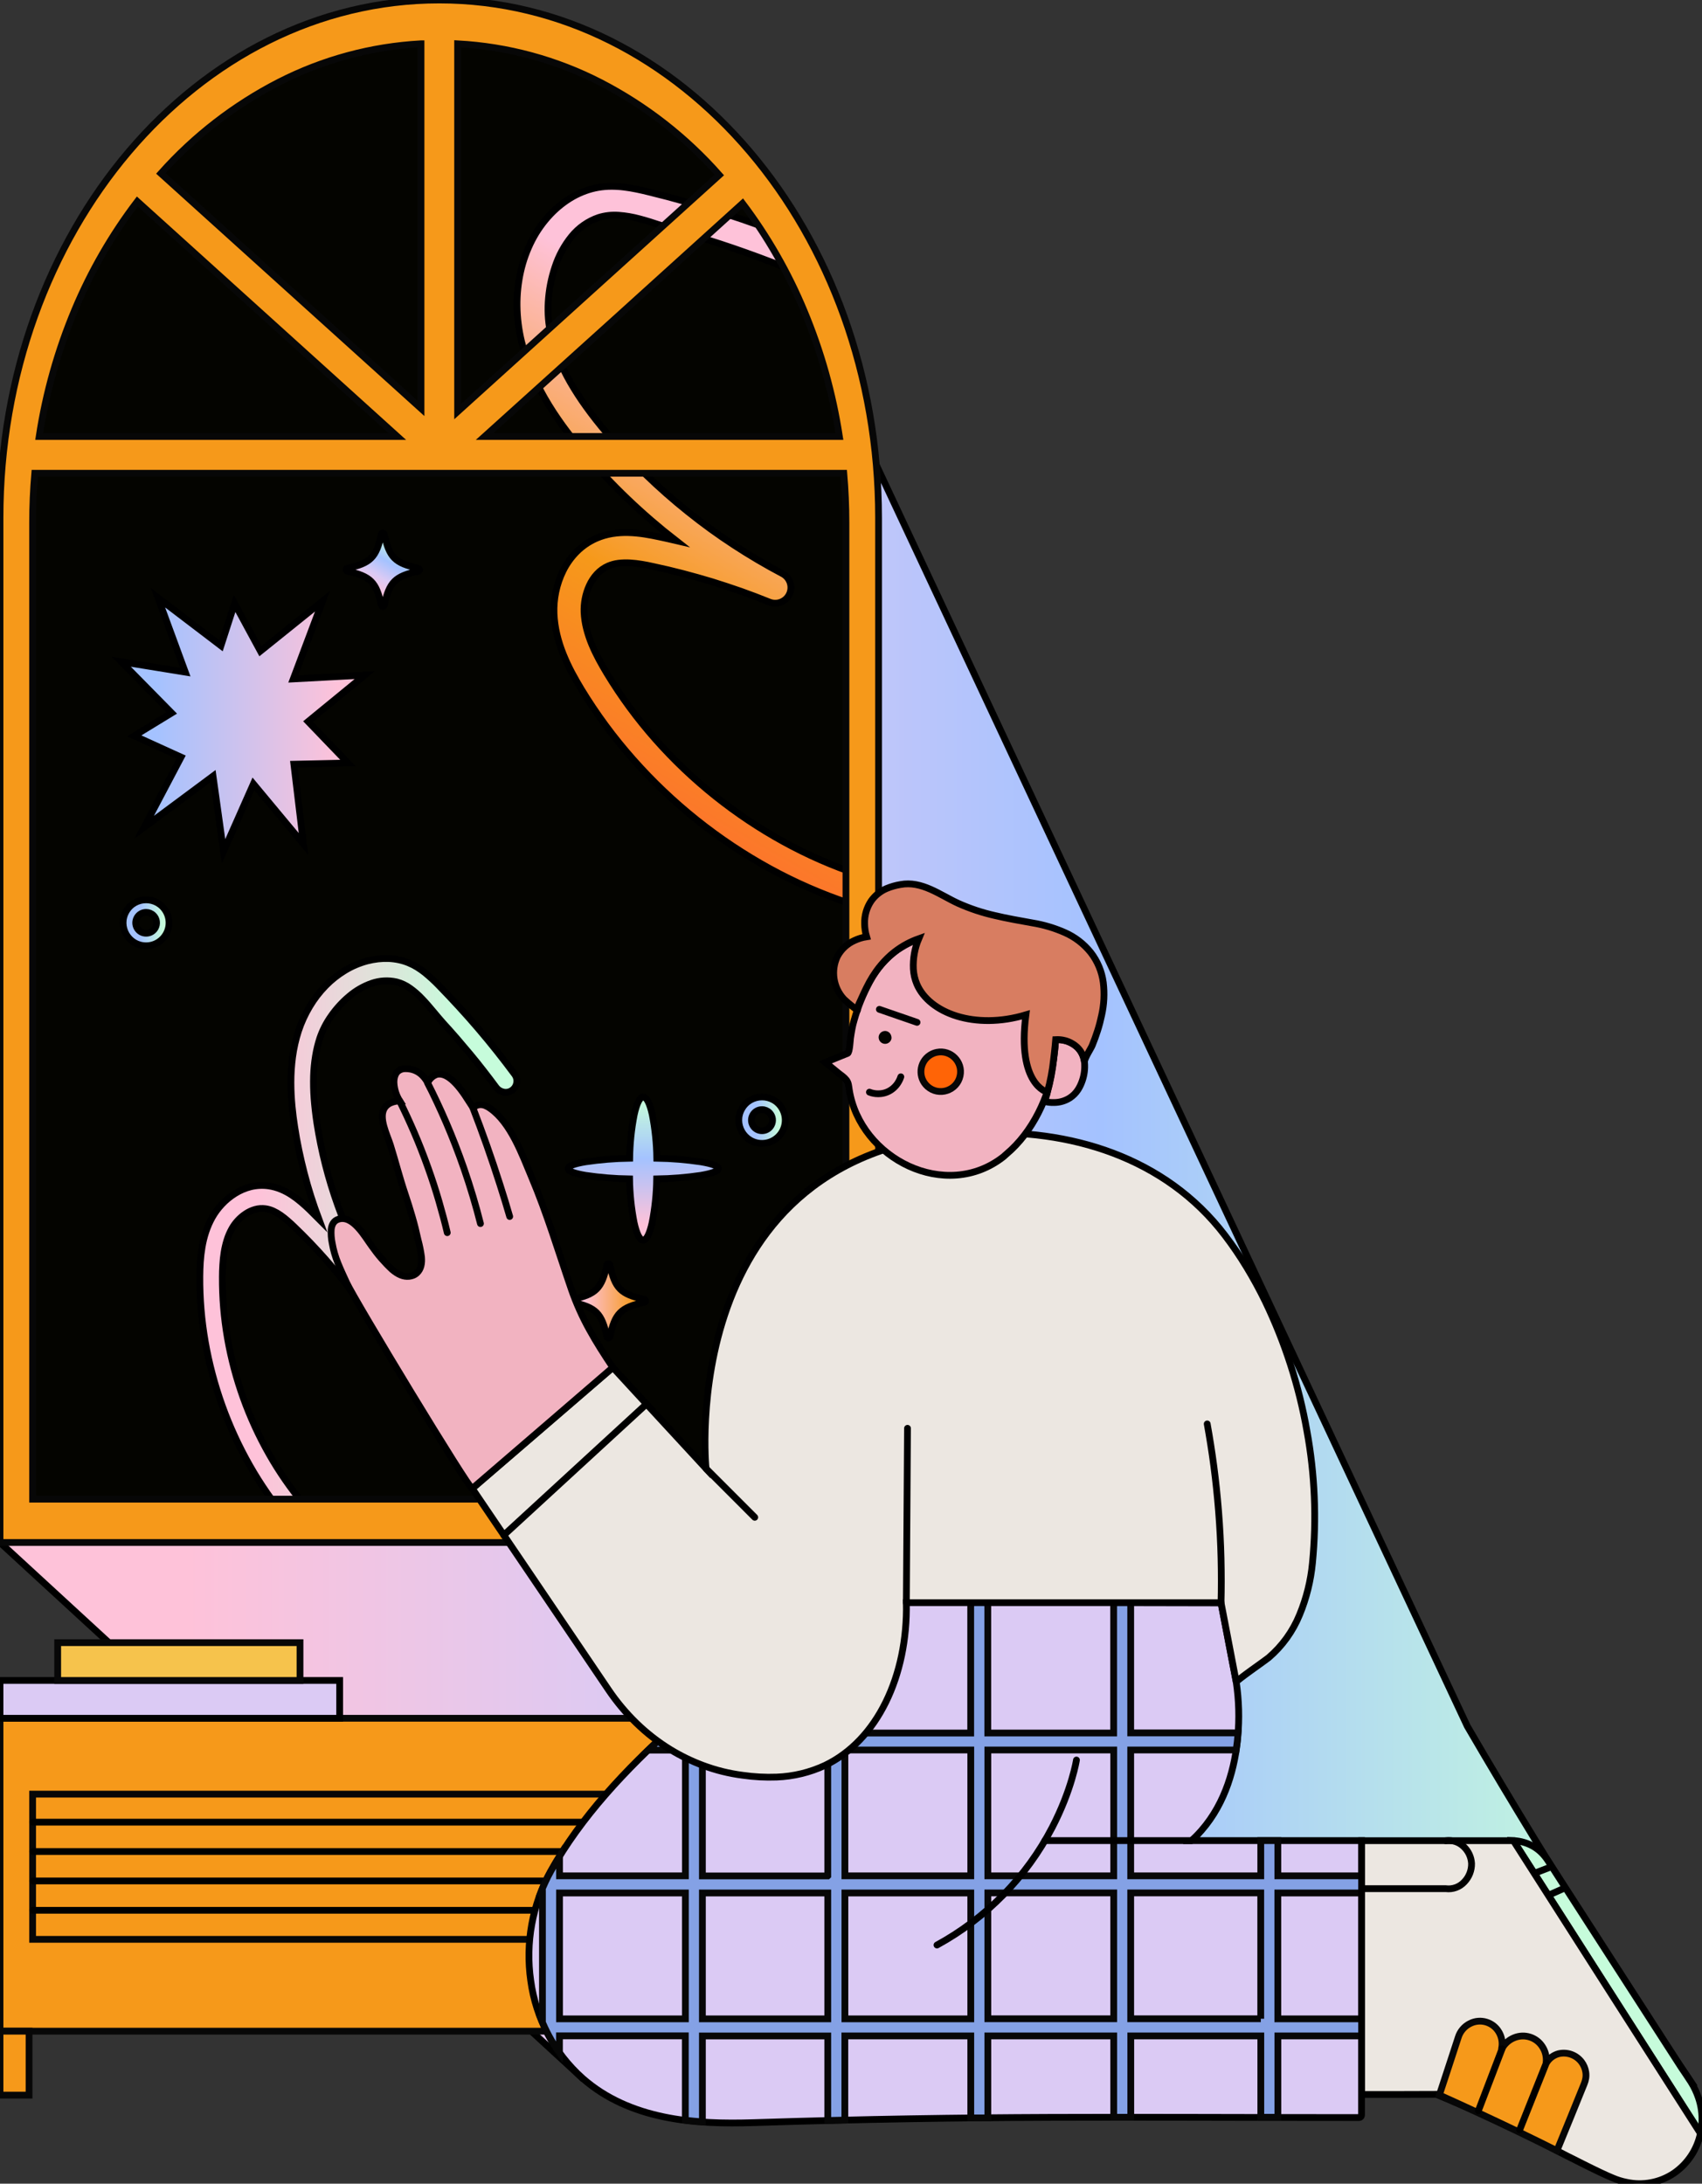 <?xml version="1.0" encoding="utf-8"?>
<svg viewBox="32.071 67.241 753.233 966.41" xmlns="http://www.w3.org/2000/svg" xmlns:xlink="http://www.w3.org/1999/xlink">
  <rect x="32.071" y="67.241" width="753.233" height="966.41" fill="#333333" stroke="none"/>
  <defs>
    <linearGradient id="linear-gradient" x1="123.38" y1="579.37" x2="871.82" y2="579.37" gradientUnits="userSpaceOnUse" gradientTransform="matrix(1, 0, 0, 1, -91.309, 50.411)">
      <stop offset="0.11" stop-color="#fec2d9"/>
      <stop offset="0.38" stop-color="#dbcaf4"/>
      <stop offset="0.65" stop-color="#a4c2ff"/>
      <stop offset="0.97" stop-color="#c6fcdb"/>
    </linearGradient>
    <linearGradient id="linear-gradient-2" x1="211.79" y1="566.1" x2="352.2" y2="566.1" gradientUnits="userSpaceOnUse" gradientTransform="matrix(1, 0, 0, 1, -91.309, 50.411)">
      <stop offset="0.18" stop-color="#fec2d9"/>
      <stop offset="0.51" stop-color="#e3deda"/>
      <stop offset="0.82" stop-color="#c6fcdb"/>
    </linearGradient>
    <linearGradient id="linear-gradient-3" x1="506.88" y1="140.59" x2="383.29" y2="354.65" gradientUnits="userSpaceOnUse" gradientTransform="matrix(1, 0, 0, 1, -91.309, 50.411)">
      <stop offset="0.22" stop-color="#fec2d9"/>
      <stop offset="0.68" stop-color="#f6991a"/>
      <stop offset="1" stop-color="#fc762b"/>
    </linearGradient>
    <linearGradient id="linear-gradient-4" x1="408.03" y1="565.68" x2="408.03" y2="502.29" gradientUnits="userSpaceOnUse" gradientTransform="matrix(1, 0, 0, 1, -91.309, 50.411)">
      <stop offset="0.11" stop-color="#fec2d9"/>
      <stop offset="0.57" stop-color="#a4c2ff"/>
      <stop offset="0.97" stop-color="#c6fcdb"/>
    </linearGradient>
    <linearGradient id="linear-gradient-5" x1="376.19" y1="592.53" x2="409.06" y2="592.53" gradientUnits="userSpaceOnUse" gradientTransform="matrix(1, 0, 0, 1, -91.309, 50.411)">
      <stop offset="0.18" stop-color="#fec2d9"/>
      <stop offset="0.86" stop-color="#f6991a"/>
    </linearGradient>
    <linearGradient id="linear-gradient-6" x1="285.7" y1="281.25" x2="299.88" y2="256.69" gradientTransform="matrix(1, 0, 0, 1, -91.309, 50.411)" xlink:href="#linear-gradient"/>
    <linearGradient id="linear-gradient-7" x1="450.33" y1="512.57" x2="470.89" y2="512.57" gradientUnits="userSpaceOnUse" gradientTransform="matrix(1, 0, 0, 1, -91.309, 50.411)">
      <stop offset="0.37" stop-color="#a4c2ff"/>
      <stop offset="0.62" stop-color="#b5deed"/>
      <stop offset="0.86" stop-color="#c6fcdb"/>
    </linearGradient>
    <linearGradient id="linear-gradient-8" x1="177.88" y1="425.23" x2="198.22" y2="425.23" gradientTransform="matrix(1, 0, 0, 1, -91.309, 50.411)" xlink:href="#linear-gradient-7"/>
    <linearGradient id="linear-gradient-9" x1="177" y1="337.48" x2="284.81" y2="337.48" gradientUnits="userSpaceOnUse" gradientTransform="matrix(1, 0, 0, 1, -91.309, 50.411)">
      <stop offset="0.14" stop-color="#a4c2ff"/>
      <stop offset="0.89" stop-color="#fec2d9"/>
    </linearGradient>
  </defs>
  <path class="cls-1" d="M 780.511 988.721 L 535.221 987.891 L 289.941 987.061 C 203.001 907.061 138.541 847.801 95.801 808.501 L 32.071 749.881 C 32.071 749.881 32.251 708.371 32.591 627.731 C 32.931 547.091 33.441 427.341 34.101 270.841 L 418.861 270.841 C 418.861 270.841 484.501 410.941 550.151 551.031 L 681.451 831.221 C 702.011 866.491 721.361 897.871 738.271 924.431 C 755.181 950.991 769.691 972.731 780.511 988.721 Z" style="fill: url('#linear-gradient'); stroke: rgb(0, 0, 0); stroke-linecap: round; stroke-miterlimit: 10; stroke-width: 3px;" transform="matrix(1, 0, 0, 1, -5.684341886080802e-14, 0)"/>
  <polygon class="cls-2" points="420.891 966.161 226.481 966.161 32.071 966.161 32.071 896.911 32.071 827.671 226.481 827.671 420.891 827.671 420.891 896.911 420.891 966.161" style="fill: rgb(246, 153, 26); stroke: rgb(7, 7, 7); stroke-linecap: round; stroke-miterlimit: 10; stroke-width: 3px;" transform="matrix(1, 0, 0, 1, -5.684341886080802e-14, 0)"/>
  <polygon class="cls-2" points="406.451 925.521 226.481 925.521 46.501 925.521 46.501 893.391 46.501 861.251 226.481 861.251 406.451 861.251 406.451 893.391 406.451 925.521" style="fill: rgb(246, 153, 26); stroke: rgb(7, 7, 7); stroke-linecap: round; stroke-miterlimit: 10; stroke-width: 3px;" transform="matrix(1, 0, 0, 1, -5.684341886080802e-14, 0)"/>
  <polyline class="cls-3" points="46.501 873.651 226.481 873.651 406.451 873.651" style="fill: rgb(216, 125, 97); stroke: rgb(0, 0, 0); stroke-linecap: round; stroke-miterlimit: 10; stroke-width: 3px;" transform="matrix(1, 0, 0, 1, -5.684341886080802e-14, 0)"/>
  <polyline class="cls-3" points="46.501 886.651 226.481 886.651 406.451 886.651" style="fill: rgb(216, 125, 97); stroke: rgb(0, 0, 0); stroke-linecap: round; stroke-miterlimit: 10; stroke-width: 3px;" transform="matrix(1, 0, 0, 1, -5.684341886080802e-14, 0)"/>
  <polyline class="cls-3" points="46.501 899.661 226.481 899.661 406.451 899.661" style="fill: rgb(216, 125, 97); stroke: rgb(0, 0, 0); stroke-linecap: round; stroke-miterlimit: 10; stroke-width: 3px;" transform="matrix(1, 0, 0, 1, -5.684341886080802e-14, 0)"/>
  <polyline class="cls-3" points="46.501 912.661 226.481 912.661 406.451 912.661" style="fill: rgb(216, 125, 97); stroke: rgb(0, 0, 0); stroke-linecap: round; stroke-miterlimit: 10; stroke-width: 3px;" transform="matrix(1, 0, 0, 1, -5.684341886080802e-14, 0)"/>
  <polygon class="cls-2" points="44.931 994.461 38.501 994.461 32.071 994.461 32.071 980.311 32.071 966.161 38.501 966.161 44.931 966.161 44.931 980.311 44.931 994.461" style="fill: rgb(246, 153, 26); stroke: rgb(7, 7, 7); stroke-linecap: round; stroke-miterlimit: 10; stroke-width: 3px;" transform="matrix(1, 0, 0, 1, -5.684341886080802e-14, 0)"/>
  <polygon class="cls-2" points="420.891 994.461 414.461 994.461 408.031 994.461 408.031 980.311 408.031 966.161 414.461 966.161 420.891 966.161 420.891 980.311 420.891 994.461" style="fill: rgb(246, 153, 26); stroke: rgb(7, 7, 7); stroke-linecap: round; stroke-miterlimit: 10; stroke-width: 3px;" transform="matrix(1, 0, 0, 1, -5.684341886080802e-14, 0)"/>
  <path class="cls-4" d="M 226.481 86.411 C 176.781 86.411 131.791 110.161 99.221 148.561 C 66.651 186.961 46.501 240.001 46.501 298.561 L 46.501 730.731 L 406.501 730.731 L 406.501 298.571 C 406.501 239.981 386.361 186.941 353.791 148.571 C 321.221 110.201 276.181 86.411 226.481 86.411 Z" style="fill: rgb(4, 4, 0);" transform="matrix(1, 0, 0, 1, -5.684341886080802e-14, 0)"/>
  <path class="cls-5" d="M 163.001 741.571 C 163.289 741.573 163.577 741.55 163.861 741.501 C 164.151 741.449 164.435 741.372 164.711 741.271 C 164.992 741.169 165.263 741.042 165.521 740.891 C 165.786 740.736 166.037 740.559 166.271 740.361 C 166.779 739.924 167.185 739.382 167.461 738.771 C 167.728 738.171 167.883 737.527 167.921 736.871 C 167.955 736.194 167.863 735.516 167.651 734.871 C 167.431 734.227 167.092 733.63 166.651 733.111 C 160.819 726.133 155.628 718.642 151.141 710.731 C 142.108 694.822 135.884 677.475 132.741 659.451 C 131.176 650.491 130.42 641.407 130.481 632.311 C 130.481 630.581 130.541 628.781 130.661 626.961 C 130.764 625.122 130.961 623.29 131.251 621.471 C 131.54 619.643 131.961 617.838 132.511 616.071 C 133.054 614.318 133.778 612.625 134.671 611.021 C 135.396 609.728 136.269 608.524 137.271 607.431 C 138.314 606.292 139.493 605.284 140.781 604.431 C 142.063 603.567 143.474 602.912 144.961 602.491 C 146.453 602.069 148.016 601.96 149.551 602.171 C 150.739 602.341 151.897 602.677 152.991 603.171 C 154.136 603.697 155.231 604.326 156.261 605.051 C 157.33 605.803 158.358 606.611 159.341 607.471 C 160.341 608.331 161.291 609.221 162.211 610.101 C 164.638 612.421 167.018 614.795 169.351 617.221 C 171.691 619.651 173.961 622.131 176.191 624.661 C 178.421 627.191 180.581 629.771 182.701 632.401 C 184.821 635.031 186.861 637.691 188.861 640.401 C 189.661 641.461 190.833 642.176 192.141 642.401 C 192.782 642.521 193.44 642.521 194.081 642.401 C 196.071 641.985 197.635 640.445 198.081 638.461 C 198.387 637.16 198.175 635.79 197.491 634.641 C 194.311 629.268 191.388 623.738 188.721 618.051 C 186.055 612.365 183.665 606.568 181.551 600.661 C 179.441 594.761 177.601 588.751 176.061 582.661 C 174.521 576.571 173.271 570.461 172.321 564.301 C 171.721 560.391 171.321 556.711 171.051 553.231 C 170.815 549.954 170.745 546.666 170.841 543.381 C 170.933 540.432 171.22 537.492 171.701 534.581 C 172.139 531.896 172.781 529.249 173.621 526.661 C 174.798 523.211 176.465 519.947 178.571 516.971 C 180.838 513.704 183.528 510.752 186.571 508.191 C 189.52 505.667 192.91 503.711 196.571 502.421 C 200.107 501.186 203.919 500.971 207.571 501.801 C 209.732 502.358 211.768 503.318 213.571 504.631 C 215.496 506.014 217.281 507.581 218.901 509.311 C 220.581 511.061 222.171 512.931 223.691 514.751 C 225.211 516.571 226.691 518.341 228.051 519.871 C 230.145 522.151 232.201 524.455 234.221 526.781 C 236.221 529.121 238.221 531.471 240.221 533.861 C 242.221 536.251 244.121 538.651 246.021 541.081 C 247.921 543.511 249.791 545.981 251.621 548.461 C 252.381 549.492 253.484 550.219 254.731 550.511 C 255.336 550.661 255.965 550.691 256.581 550.601 C 257.212 550.517 257.818 550.302 258.361 549.971 C 258.98 549.603 259.512 549.105 259.921 548.511 C 260.314 547.947 260.583 547.307 260.711 546.631 C 260.846 545.971 260.846 545.291 260.711 544.631 C 260.556 543.938 260.259 543.285 259.841 542.711 C 257.281 539.251 254.661 535.835 251.981 532.461 C 249.301 529.088 246.555 525.755 243.741 522.461 C 240.941 519.181 238.081 515.951 235.161 512.771 C 232.241 509.591 229.295 506.471 226.321 503.411 C 225.321 502.411 224.371 501.411 223.321 500.481 C 222.271 499.551 221.241 498.591 220.121 497.701 C 219.008 496.813 217.842 495.991 216.631 495.241 C 215.391 494.49 214.094 493.838 212.751 493.291 C 211.388 492.743 209.979 492.315 208.541 492.011 C 207.066 491.702 205.567 491.515 204.061 491.451 C 202.506 491.394 200.948 491.451 199.401 491.621 C 197.783 491.81 196.179 492.107 194.601 492.511 C 191.146 493.426 187.839 494.83 184.781 496.681 C 181.62 498.586 178.717 500.888 176.141 503.531 C 173.459 506.283 171.109 509.341 169.141 512.641 C 167.071 516.086 165.394 519.752 164.141 523.571 C 162.935 527.319 162.068 531.168 161.551 535.071 C 161.055 538.811 160.811 542.579 160.821 546.351 C 160.821 550.001 161.021 553.521 161.331 556.801 C 161.641 560.081 162.051 563.131 162.471 565.851 C 162.998 569.325 163.621 572.785 164.341 576.231 C 165.061 579.678 165.865 583.111 166.751 586.531 C 167.638 589.951 168.618 593.345 169.691 596.711 C 170.765 600.078 171.918 603.411 173.151 606.711 L 172.151 605.711 C 171.821 605.381 171.491 605.051 171.151 604.711 L 170.151 603.711 C 169.821 603.381 169.481 603.061 169.151 602.711 C 167.951 601.561 166.701 600.401 165.361 599.271 C 164.019 598.12 162.607 597.055 161.131 596.081 C 159.627 595.091 158.033 594.244 156.371 593.551 C 154.65 592.836 152.846 592.339 151.001 592.071 C 148.355 591.694 145.661 591.819 143.061 592.441 C 140.584 593.066 138.222 594.078 136.061 595.441 C 133.921 596.769 131.967 598.377 130.251 600.221 C 128.593 601.972 127.155 603.92 125.971 606.021 C 124.828 608.08 123.884 610.243 123.151 612.481 C 122.437 614.657 121.889 616.883 121.511 619.141 C 121.136 621.336 120.876 623.549 120.731 625.771 C 120.581 627.941 120.531 630.081 120.511 632.131 C 120.442 641.851 121.249 651.557 122.921 661.131 C 126.285 680.361 132.943 698.866 142.601 715.831 C 147.401 724.266 152.95 732.251 159.181 739.691 C 159.424 739.981 159.699 740.243 160.001 740.471 C 160.593 740.916 161.276 741.223 162.001 741.371 C 162.328 741.469 162.662 741.536 163.001 741.571 Z" style="fill: url('#linear-gradient-2'); stroke: rgb(0, 0, 0); stroke-linecap: round; stroke-miterlimit: 10; stroke-width: 3px;" transform="matrix(1, 0, 0, 1, -5.684341886080802e-14, 0)"/>
  <path class="cls-6" d="M 413.811 466.411 C 414.142 466.211 414.453 465.98 414.741 465.721 C 415.033 465.463 415.301 465.178 415.541 464.871 C 415.785 464.556 416.002 464.222 416.191 463.871 C 416.384 463.509 416.544 463.131 416.671 462.741 C 416.943 461.893 417.025 460.995 416.911 460.111 C 416.799 459.241 416.524 458.4 416.101 457.631 C 415.667 456.872 415.101 456.195 414.431 455.631 C 413.744 455.044 412.949 454.596 412.091 454.311 C 400.604 450.467 389.486 445.598 378.871 439.761 C 357.519 428.037 338.349 412.719 322.201 394.481 C 314.169 385.413 306.97 375.641 300.691 365.281 C 299.491 363.281 298.291 361.231 297.151 359.091 C 296.011 356.951 294.931 354.721 293.981 352.441 C 293.034 350.167 292.252 347.828 291.641 345.441 C 291.038 343.07 290.676 340.645 290.561 338.201 C 290.488 336.231 290.636 334.259 291.001 332.321 C 291.381 330.285 292.009 328.304 292.871 326.421 C 293.713 324.545 294.851 322.816 296.241 321.301 C 297.643 319.778 299.345 318.562 301.241 317.731 C 302.715 317.105 304.271 316.691 305.861 316.501 C 307.521 316.31 309.194 316.263 310.861 316.361 C 312.597 316.464 314.326 316.661 316.041 316.951 C 317.771 317.231 319.481 317.571 321.131 317.951 C 325.511 318.878 329.871 319.908 334.211 321.041 C 338.551 322.175 342.885 323.395 347.211 324.701 C 351.498 326.035 355.758 327.441 359.991 328.921 C 364.211 330.421 368.411 332.011 372.561 333.701 C 375.063 334.705 377.92 334.171 379.891 332.331 C 380.545 331.718 381.074 330.984 381.451 330.171 C 381.828 329.357 382.042 328.477 382.081 327.581 C 382.164 325.836 381.581 324.124 380.451 322.791 C 379.874 322.103 379.167 321.536 378.371 321.121 C 371.038 317.248 363.865 313.021 356.851 308.441 C 349.838 303.861 343.068 298.951 336.541 293.711 C 330.008 288.491 323.745 282.975 317.751 277.161 C 311.758 271.348 306.071 265.278 300.691 258.951 C 297.278 254.951 294.221 251.065 291.521 247.291 C 288.958 243.751 286.582 240.079 284.401 236.291 C 282.45 232.883 280.72 229.352 279.221 225.721 C 277.844 222.375 276.724 218.928 275.871 215.411 C 274.787 210.666 274.39 205.79 274.691 200.931 C 274.997 195.648 276.006 190.428 277.691 185.411 C 279.284 180.485 281.772 175.895 285.031 171.871 C 288.164 168.008 292.324 165.107 297.031 163.501 C 299.87 162.622 302.848 162.283 305.811 162.501 C 308.959 162.726 312.077 163.259 315.121 164.091 C 318.241 164.901 321.351 165.921 324.341 166.921 C 327.331 167.921 330.211 168.921 332.871 169.671 C 336.825 170.798 340.765 171.978 344.691 173.211 C 348.618 174.445 352.525 175.725 356.411 177.051 C 360.298 178.385 364.171 179.765 368.031 181.191 C 371.891 182.618 375.728 184.101 379.541 185.641 C 380.339 185.955 381.184 186.131 382.041 186.161 C 382.876 186.183 383.708 186.061 384.501 185.801 C 385.284 185.537 386.012 185.134 386.651 184.611 C 387.31 184.061 387.848 183.38 388.231 182.611 C 388.674 181.759 388.93 180.821 388.981 179.861 C 389.032 178.949 388.892 178.036 388.571 177.181 C 388.248 176.327 387.758 175.545 387.131 174.881 C 386.477 174.203 385.686 173.672 384.811 173.321 C 379.478 171.181 374.118 169.135 368.731 167.181 C 363.345 165.228 357.905 163.368 352.411 161.601 C 346.938 159.841 341.438 158.175 335.911 156.601 C 330.385 155.028 324.838 153.565 319.271 152.211 C 317.501 151.771 315.691 151.341 313.851 150.971 C 312.011 150.601 310.161 150.271 308.291 150.051 C 306.404 149.814 304.503 149.697 302.601 149.701 C 300.671 149.706 298.745 149.87 296.841 150.191 C 294.911 150.524 293.014 151.026 291.171 151.691 C 289.287 152.372 287.461 153.205 285.711 154.181 C 283.903 155.199 282.175 156.353 280.541 157.631 C 278.834 158.965 277.226 160.423 275.731 161.991 C 272.445 165.437 269.67 169.337 267.491 173.571 C 265.249 177.942 263.569 182.579 262.491 187.371 C 261.368 192.372 260.831 197.486 260.891 202.611 C 260.96 207.96 261.631 213.283 262.891 218.481 C 264.139 223.577 265.843 228.55 267.981 233.341 C 270.033 237.923 272.388 242.363 275.031 246.631 C 277.581 250.781 280.271 254.631 282.911 258.131 C 285.551 261.631 288.151 264.801 290.521 267.591 C 293.555 271.151 296.678 274.638 299.891 278.051 C 303.105 281.465 306.415 284.798 309.821 288.051 C 313.221 291.305 316.705 294.468 320.271 297.541 C 323.838 300.615 327.478 303.598 331.191 306.491 L 329.381 306.071 L 327.571 305.651 L 325.751 305.251 C 325.151 305.121 324.541 304.981 323.931 304.861 C 321.781 304.401 319.531 303.951 317.241 303.601 C 314.923 303.244 312.586 303.026 310.241 302.951 C 307.846 302.877 305.449 303.028 303.081 303.401 C 300.627 303.795 298.232 304.494 295.951 305.481 C 292.685 306.912 289.72 308.948 287.211 311.481 C 284.815 313.911 282.82 316.706 281.301 319.761 C 279.81 322.767 278.714 325.954 278.041 329.241 C 277.398 332.385 277.132 335.594 277.251 338.801 C 277.389 341.936 277.828 345.05 278.561 348.101 C 279.275 351.066 280.207 353.974 281.351 356.801 C 282.464 359.546 283.715 362.233 285.101 364.851 C 286.461 367.421 287.881 369.851 289.301 372.221 C 296.018 383.274 303.715 393.699 312.301 403.371 C 329.51 422.805 349.939 439.127 372.691 451.621 C 384.025 457.831 395.897 463.005 408.161 467.081 C 408.654 467.258 409.169 467.369 409.691 467.411 C 410.176 467.466 410.666 467.466 411.151 467.411 C 411.625 467.352 412.091 467.242 412.541 467.081 C 412.987 466.903 413.412 466.678 413.811 466.411 Z" style="fill: url('#linear-gradient-3'); stroke: rgb(0, 0, 0); stroke-linecap: round; stroke-miterlimit: 10; stroke-width: 3px;" transform="matrix(1, 0, 0, 1, -5.684341886080802e-14, 0)"/>
  <path class="cls-2" d="M 226.481 67.241 C 172.791 67.241 124.191 92.901 89.011 134.411 C 53.831 175.921 32.071 233.151 32.071 296.411 L 32.071 749.881 L 420.891 749.881 L 420.891 296.411 C 420.891 233.121 399.131 175.821 363.891 134.341 C 328.651 92.861 280.161 67.241 226.481 67.241 Z M 403.551 260.411 L 246.551 260.411 L 303.691 208.851 L 360.691 157.261 C 371.741 171.911 380.897 187.898 387.941 204.841 C 395.385 222.661 400.627 241.322 403.551 260.411 Z M 350.391 144.701 L 292.501 197.031 L 234.601 249.411 L 234.601 86.621 C 256.667 87.811 278.232 93.652 297.881 103.761 C 317.769 114.038 335.574 127.92 350.391 144.701 Z M 218.391 86.621 L 218.391 247.991 L 160.831 195.991 L 103.281 143.991 C 118.066 127.42 135.782 113.72 155.541 103.581 C 175.064 93.594 196.465 87.816 218.361 86.621 L 218.391 86.621 Z M 207.901 260.411 L 49.411 260.411 C 52.352 241.138 57.651 222.3 65.191 204.321 C 72.335 187.24 81.63 171.139 92.851 156.411 L 150.381 208.411 L 207.901 260.411 Z M 406.451 730.711 L 46.501 730.711 L 46.501 298.571 C 46.501 294.871 46.581 291.205 46.741 287.571 C 46.901 283.938 47.138 280.311 47.451 276.691 L 405.501 276.691 C 405.821 280.291 406.051 283.921 406.211 287.571 C 406.371 291.221 406.451 294.891 406.451 298.571 L 406.451 730.731 L 406.451 730.711 Z" style="fill: rgb(246, 153, 26); stroke: rgb(7, 7, 7); stroke-linecap: round; stroke-miterlimit: 10; stroke-width: 3px;" transform="matrix(1, 0, 0, 1, -5.684341886080802e-14, 0)"/>
  <path class="cls-7" d="M 350.001 584.411 C 350.001 583.261 347.061 582.221 342.181 581.411 C 335.743 580.457 329.249 579.926 322.741 579.821 C 322.652 573.341 321.983 566.882 320.741 560.521 C 319.671 555.651 318.271 552.711 316.741 552.711 C 315.211 552.711 313.811 555.651 312.741 560.521 C 311.499 566.882 310.83 573.341 310.741 579.821 C 304.22 579.924 297.713 580.455 291.261 581.411 C 286.381 582.221 283.451 583.261 283.451 584.411 C 283.451 585.561 286.381 586.591 291.261 587.411 C 297.697 588.358 304.187 588.883 310.691 588.981 C 310.78 595.461 311.449 601.921 312.691 608.281 C 313.761 613.151 315.161 616.091 316.691 616.091 C 318.221 616.091 319.621 613.151 320.691 608.281 C 321.933 601.921 322.602 595.461 322.691 588.981 C 329.215 588.886 335.726 588.361 342.181 587.411 C 347.061 586.581 350.001 585.541 350.001 584.411 Z" style="fill: url('#linear-gradient-4'); stroke: rgb(0, 0, 0); stroke-linecap: round; stroke-miterlimit: 10; stroke-width: 3px;" transform="matrix(1, 0, 0, 1, -5.684341886080802e-14, 0)"/>
  <path class="cls-8" d="M 317.201 643.611 C 312.021 644.721 308.771 645.931 306.541 648.161 C 304.311 650.391 303.101 653.641 301.991 658.831 C 301.881 659.351 301.25 659.556 300.855 659.201 C 300.746 659.104 300.671 658.974 300.641 658.831 C 299.531 653.641 298.321 650.391 296.091 648.161 C 293.861 645.931 290.621 644.721 285.431 643.611 C 285.106 643.556 284.872 643.271 284.881 642.941 C 284.876 642.613 285.109 642.33 285.431 642.271 C 290.621 641.161 293.861 639.951 296.091 637.721 C 298.321 635.491 299.531 632.241 300.641 627.051 C 300.751 626.532 301.383 626.326 301.778 626.681 C 301.886 626.779 301.961 626.908 301.991 627.051 C 303.101 632.241 304.311 635.491 306.541 637.721 C 308.771 639.951 312.021 641.161 317.201 642.271 C 317.524 642.33 317.756 642.613 317.751 642.941 C 317.761 643.271 317.526 643.556 317.201 643.611 Z" style="fill: url('#linear-gradient-5'); stroke: rgb(0, 0, 0); stroke-linecap: round; stroke-miterlimit: 10; stroke-width: 3px;" transform="matrix(1, 0, 0, 1, -5.684341886080802e-14, 0)"/>
  <path class="cls-9" d="M 217.201 320.041 C 212.071 321.141 208.851 322.341 206.651 324.551 C 204.451 326.761 203.241 329.971 202.141 335.101 C 202.083 335.418 201.804 335.647 201.481 335.641 C 201.157 335.647 200.874 335.42 200.811 335.101 C 199.711 329.971 198.521 326.751 196.311 324.551 C 194.101 322.351 190.891 321.141 185.761 320.041 C 185.444 319.983 185.216 319.704 185.221 319.381 C 185.215 319.057 185.443 318.774 185.761 318.711 C 190.891 317.611 194.101 316.421 196.311 314.211 C 198.521 312.001 199.711 308.791 200.811 303.661 C 200.874 303.343 201.157 303.115 201.481 303.121 C 201.804 303.116 202.083 303.344 202.141 303.661 C 203.241 308.791 204.441 312.001 206.651 314.211 C 208.861 316.421 212.071 317.611 217.201 318.711 C 217.52 318.774 217.747 319.057 217.741 319.381 C 217.747 319.704 217.518 319.983 217.201 320.041 Z" style="fill: url('#linear-gradient-6'); stroke: rgb(0, 0, 0); stroke-linecap: round; stroke-miterlimit: 10; stroke-width: 3px;" transform="matrix(1, 0, 0, 1, -5.684341886080802e-14, 0)"/>
  <path class="cls-10" d="M 369.301 573.261 C 361.388 573.252 356.452 564.68 360.416 557.831 C 364.381 550.982 374.273 550.994 378.222 557.852 C 380.544 561.885 379.867 566.975 376.571 570.261 C 374.644 572.189 372.027 573.269 369.301 573.261 Z M 369.301 558.321 C 365.714 558.321 363.472 562.204 365.265 565.311 C 367.059 568.418 371.543 568.418 373.337 565.311 C 374.39 563.487 374.088 561.183 372.601 559.691 C 371.726 558.816 370.539 558.324 369.301 558.321 Z" style="fill: url('#linear-gradient-7'); stroke: rgb(0, 0, 0); stroke-linecap: round; stroke-miterlimit: 10; stroke-width: 3px;" transform="matrix(1, 0, 0, 1, -5.684341886080802e-14, 0)"/>
  <path class="cls-11" d="M 96.741 485.811 C 88.912 485.829 84.001 477.364 87.9 470.576 C 91.799 463.787 101.585 463.765 105.515 470.537 C 107.824 474.516 107.174 479.549 103.931 482.811 C 102.03 484.73 99.442 485.81 96.741 485.811 Z M 96.741 471.031 C 93.192 471.032 90.975 474.874 92.75 477.947 C 94.524 481.02 98.96 481.019 100.734 477.946 C 101.777 476.139 101.477 473.857 100.001 472.381 C 99.135 471.519 97.963 471.033 96.741 471.031 Z" style="fill: url('#linear-gradient-8'); stroke: rgb(0, 0, 0); stroke-linecap: round; stroke-miterlimit: 10; stroke-width: 3px;" transform="matrix(1, 0, 0, 1, -5.684341886080802e-14, 0)"/>
  <polygon class="cls-12" points="112.201 402.321 107.011 399.971 101.831 397.611 96.641 395.251 91.461 392.901 95.601 390.361 99.741 387.831 103.881 385.301 108.021 382.771 102.441 377.101 96.861 371.431 91.281 365.761 85.691 360.091 92.791 361.241 99.881 362.391 106.971 363.541 114.071 364.691 111.041 356.461 108.021 348.221 104.991 339.991 101.961 331.751 108.941 337.071 115.911 342.381 122.881 347.691 129.851 353.011 131.361 348.331 132.871 343.651 134.381 338.971 135.891 334.301 138.751 339.571 141.601 344.841 144.461 350.111 147.321 355.391 154.201 349.861 161.071 344.331 167.941 338.801 174.821 333.271 171.581 341.871 168.341 350.481 165.111 359.091 161.871 367.701 169.781 367.281 177.691 366.861 185.591 366.441 193.501 366.021 187.241 371.161 180.971 376.301 174.701 381.431 168.441 386.571 172.851 391.161 177.261 395.751 181.681 400.341 186.091 404.921 180.101 405.051 174.111 405.191 168.121 405.321 162.131 405.451 163.191 414.281 164.251 423.111 165.311 431.941 166.371 440.771 160.831 434.121 155.291 427.471 149.751 420.811 144.221 414.161 140.911 421.631 137.611 429.101 134.301 436.561 131.001 444.031 129.831 435.701 128.671 427.371 127.511 419.051 126.341 410.721 118.711 416.401 111.071 422.081 103.431 427.751 95.801 433.431 99.901 425.651 104.001 417.871 108.101 410.101 112.201 402.321" style="fill: url('#linear-gradient-9'); stroke: rgb(0, 0, 0); stroke-linecap: round; stroke-miterlimit: 10; stroke-width: 3px;" transform="matrix(1, 0, 0, 1, -5.684341886080802e-14, 0)"/>
  <path class="cls-13" d="M 572.451 776.591 L 484.361 776.411 L 396.271 776.261 C 375.621 793.671 352.151 811.491 330.521 830.941 C 308.891 850.391 289.081 871.491 275.771 895.411 C 267.637 910.153 264.54 927.148 266.951 943.811 C 269.206 960.512 277.365 975.854 289.951 987.061 C 300.391 996.221 312.731 1001.321 325.771 1004.061 C 338.811 1006.801 352.561 1007.061 365.831 1006.631 C 415.741 1005.031 456.291 1004.461 496.831 1004.301 C 537.371 1004.141 577.941 1004.381 627.881 1004.381 L 633.621 1004.381 C 634.179 1004.35 634.617 1003.89 634.621 1003.331 L 634.621 881.821 L 559.411 881.821 C 559.841 881.421 560.471 880.821 561.221 880.071 C 561.971 879.321 562.861 878.391 563.791 877.321 C 574.741 864.771 578.691 848.941 579.851 835.961 C 580.604 827.867 580.379 819.712 579.181 811.671 L 578.761 809.441 C 578.341 807.261 577.501 802.931 575.831 794.221 C 575.831 793.991 574.961 789.701 574.141 785.401 C 573.321 781.101 572.491 776.821 572.451 776.591 Z" style="fill: rgb(219, 202, 244); stroke: rgb(0, 0, 0); stroke-linecap: round; stroke-miterlimit: 10; stroke-width: 3px;" transform="matrix(1, 0, 0, 1, -5.684341886080802e-14, 0)"/>
  <path class="cls-14" d="M 600.921 960.701 L 597.581 960.701 L 597.581 905.001 L 634.691 905.001 L 634.691 897.411 L 597.591 897.411 L 597.591 881.821 L 590.031 881.821 L 590.031 897.411 L 532.471 897.411 L 532.471 841.711 L 579.151 841.711 C 579.351 840.401 579.511 839.121 579.651 837.861 C 579.791 836.601 579.901 835.361 579.991 834.151 L 532.471 834.151 L 532.471 778.331 C 532.472 778.011 532.432 777.691 532.351 777.381 C 532.262 777.082 532.142 776.794 531.991 776.521 L 525.401 776.521 C 525.248 776.795 525.13 777.088 525.051 777.391 C 524.962 777.7 524.918 778.02 524.921 778.341 L 524.921 834.201 L 469.221 834.201 L 469.221 778.331 C 469.222 777.992 469.171 777.655 469.071 777.331 C 468.979 777.016 468.848 776.714 468.681 776.431 L 462.211 776.431 C 462.037 776.719 461.903 777.028 461.811 777.351 C 461.711 777.675 461.661 778.012 461.661 778.351 L 461.661 834.211 L 405.961 834.211 L 405.961 776.311 L 398.401 776.311 L 398.401 834.201 L 342.921 834.201 L 342.921 820.131 L 339.131 823.411 L 335.361 826.701 L 335.361 834.221 L 326.971 834.221 C 325.638 835.475 324.305 836.728 322.971 837.981 C 321.631 839.241 320.301 840.501 318.971 841.781 L 335.401 841.781 L 335.401 897.411 L 279.691 897.411 L 279.691 888.811 C 279.021 889.901 278.351 890.991 277.691 892.091 C 277.031 893.191 276.401 894.291 275.791 895.411 C 274.918 896.958 274.115 898.535 273.381 900.141 C 272.631 901.741 271.951 903.361 271.321 905.001 L 272.131 905.001 L 272.131 960.701 L 271.491 960.701 C 272.537 963.34 273.739 965.915 275.091 968.411 C 276.464 970.929 277.99 973.361 279.661 975.691 L 279.661 968.231 L 335.361 968.231 L 335.361 1005.561 C 336.621 1005.711 337.871 1005.851 339.131 1005.971 C 340.391 1006.091 341.661 1006.191 342.921 1006.281 L 342.921 968.281 L 398.401 968.281 L 398.401 1005.691 L 402.201 1005.591 L 405.961 1005.501 L 405.961 968.261 L 461.691 968.261 L 461.691 1004.531 L 465.481 1004.531 L 469.251 1004.531 L 469.251 968.261 L 524.951 968.261 L 524.951 1004.261 L 532.501 1004.261 L 532.501 968.261 L 590.051 968.261 L 590.051 1004.261 L 597.611 1004.261 L 597.611 968.261 L 634.691 968.261 L 634.691 960.701 L 600.921 960.701 L 600.921 960.701 Z M 335.361 960.701 L 279.691 960.701 L 279.691 905.001 L 335.391 905.001 L 335.391 960.701 L 335.361 960.701 Z M 398.361 960.701 L 342.921 960.701 L 342.921 905.001 L 398.401 905.001 L 398.401 960.701 L 398.361 960.701 Z M 398.361 897.451 L 342.921 897.451 L 342.921 841.751 L 398.401 841.751 L 398.401 897.411 L 398.361 897.451 Z M 461.691 960.701 L 405.991 960.701 L 405.991 905.001 L 461.691 905.001 L 461.691 960.701 Z M 461.691 897.411 L 405.991 897.411 L 405.991 841.711 L 461.691 841.711 L 461.691 897.411 Z M 524.951 960.661 L 469.251 960.661 L 469.251 904.961 L 524.951 904.961 L 524.951 960.661 Z M 524.951 897.411 L 469.251 897.411 L 469.251 841.711 L 524.951 841.711 L 524.951 897.411 Z M 590.051 960.661 L 532.471 960.661 L 532.471 904.961 L 590.021 904.961 L 590.021 960.661 L 590.051 960.661 Z" style="fill: rgb(132, 161, 229); stroke: rgb(7, 7, 7); stroke-linecap: round; stroke-miterlimit: 10; stroke-width: 3px;" transform="matrix(1, 0, 0, 1, -5.684341886080802e-14, 0)"/>
  <path class="cls-15" d="M 785.251 1006.831 C 785.483 1002.989 784.953 999.138 783.691 995.501 C 782.88 993.126 781.8 990.851 780.471 988.721 L 778.291 985.411 L 776.071 982.131 L 746.621 936.441 L 717.171 890.741 C 716.392 889.534 715.498 888.406 714.501 887.371 C 713.496 886.348 712.376 885.445 711.161 884.681 C 708.349 882.95 705.141 881.965 701.841 881.821 L 743.231 946.541 L 784.621 1011.271 C 784.771 1010.541 784.901 1009.811 785.011 1009.061 C 785.121 1008.311 785.191 1007.591 785.251 1006.831 Z" style="fill: rgb(198, 252, 219); stroke: rgb(0, 0, 0); stroke-linecap: round; stroke-miterlimit: 10; stroke-width: 3px;" transform="matrix(1, 0, 0, 1, -5.684341886080802e-14, 0)"/>
  <path class="cls-16" d="M 701.841 881.851 L 701.401 881.851 L 634.691 881.851 L 634.691 994.171 L 651.211 994.171 L 667.741 994.121 C 667.741 994.121 675.141 997.171 685.511 1001.821 C 695.881 1006.471 709.241 1012.701 721.131 1019.071 C 722.321 1019.711 723.671 1020.401 725.481 1021.321 C 727.291 1022.241 729.561 1023.321 732.591 1024.891 C 739.031 1028.121 742.971 1029.971 745.731 1031.101 C 747.71 1031.96 749.775 1032.603 751.891 1033.021 C 759.144 1034.609 766.73 1033.164 772.891 1029.021 C 778.925 1024.875 783.124 1018.559 784.611 1011.391 L 743.221 946.661 L 701.841 881.851 Z" style="fill: rgb(236, 231, 225); stroke: rgb(0, 0, 0); stroke-linecap: round; stroke-miterlimit: 10; stroke-width: 3px;" transform="matrix(1, 0, 0, 1, -5.684341886080802e-14, 0)"/>
  <path class="cls-16" d="M 592.071 643.281 C 589.511 638.015 586.738 632.925 583.751 628.011 C 580.812 623.162 577.617 618.472 574.181 613.961 C 560.991 596.641 543.801 584.791 524.631 577.541 C 505.461 570.291 484.321 567.671 463.221 568.801 C 396.691 572.411 367.001 609.471 353.971 645.671 C 340.941 681.871 344.541 717.171 344.541 717.171 L 323.911 694.811 L 303.291 672.411 L 272.181 699.201 L 241.061 725.991 L 271.231 770.531 L 301.391 815.111 C 304.978 820.416 309.1 825.338 313.691 829.801 C 318.275 834.264 323.339 838.205 328.791 841.551 C 333.358 844.337 338.18 846.68 343.191 848.551 C 348.861 850.673 354.757 852.133 360.761 852.901 C 365.727 853.616 370.747 853.884 375.761 853.701 C 383.17 853.425 390.45 851.671 397.171 848.541 C 408.721 843.011 417.891 833.121 424.081 820.541 C 430.271 807.961 433.511 792.741 433.191 776.541 L 572.451 776.541 C 572.451 776.541 574.131 785.311 575.821 794.081 L 579.181 811.621 C 579.181 811.351 582.391 808.921 585.821 806.441 C 589.251 803.961 592.821 801.441 593.501 800.871 C 599.519 795.72 604.22 789.206 607.211 781.871 C 610.239 774.55 612.16 766.818 612.911 758.931 C 614.813 739.408 613.982 719.715 610.441 700.421 C 606.953 680.626 600.772 661.401 592.071 643.281 Z" style="fill: rgb(236, 231, 225); stroke: rgb(0, 0, 0); stroke-linecap: round; stroke-miterlimit: 10; stroke-width: 3px;" transform="matrix(1, 0, 0, 1, -5.684341886080802e-14, 0)"/>
  <path class="cls-17" d="M 477.441 578.021 C 489.241 568.081 496.321 552.671 498.761 537.661 C 501.291 522.061 498.591 505.941 488.761 494.261 C 488.351 493.771 487.931 493.261 487.491 492.831 C 487.051 492.401 486.621 491.911 486.171 491.471 C 478.691 484.181 468.691 480.311 458.391 479.721 C 448.043 479.058 437.768 481.843 429.171 487.641 C 424.121 491.301 419.972 496.066 417.041 501.571 C 414.078 507.063 411.73 512.864 410.041 518.871 C 409.664 520.13 409.357 521.409 409.121 522.701 C 408.871 523.981 408.681 525.281 408.481 526.601 C 408.411 527.041 408.321 528.651 408.131 530.201 C 407.941 531.751 407.651 533.201 407.191 533.411 L 404.691 534.411 L 402.241 535.411 L 399.791 536.411 L 397.341 537.411 C 398.571 538.411 399.681 539.351 400.651 540.131 C 401.621 540.911 402.441 541.571 403.101 542.131 C 403.761 542.691 404.361 543.071 404.981 543.571 C 405.601 544.056 406.165 544.61 406.661 545.221 C 407.114 545.827 407.422 546.528 407.561 547.271 C 407.721 547.991 407.791 548.751 407.911 549.501 C 412.721 580.061 450.711 599.251 476.201 579.131 C 476.631 578.691 477.041 578.411 477.441 578.021 Z" style="fill: rgb(242, 179, 193); stroke: rgb(0, 0, 0); stroke-linecap: round; stroke-miterlimit: 10; stroke-width: 3px;" transform="matrix(1, 0, 0, 1, -5.684341886080802e-14, 0)"/>
  <path class="cls-4" d="M 426.601 526.931 C 426.518 527.308 426.362 527.665 426.141 527.981 C 425.709 528.589 425.062 529.011 424.331 529.161 C 423.568 529.31 422.776 529.14 422.141 528.691 C 421.532 528.262 421.112 527.613 420.971 526.881 C 420.886 526.506 420.886 526.117 420.971 525.741 C 421.054 525.381 421.207 525.042 421.421 524.741 C 421.63 524.434 421.899 524.172 422.211 523.971 C 422.515 523.772 422.855 523.633 423.211 523.561 C 423.587 523.481 423.975 523.481 424.351 523.561 C 424.71 523.647 425.049 523.799 425.351 524.011 C 425.653 524.223 425.911 524.491 426.111 524.801 C 426.31 525.107 426.452 525.446 426.531 525.801 C 426.628 526.17 426.652 526.554 426.601 526.931 Z" style="fill: rgb(4, 4, 0);" transform="matrix(1, 0, 0, 1, -5.684341886080802e-14, 0)"/>
  <path class="cls-18" d="M 430.741 543.791 C 430.628 544.152 430.495 544.506 430.341 544.851 C 430.039 545.517 429.681 546.156 429.271 546.761 C 428.727 547.552 428.081 548.268 427.351 548.891 C 425.796 550.225 423.869 551.048 421.831 551.251 C 421.08 551.327 420.323 551.327 419.571 551.251 C 418.988 551.179 418.41 551.069 417.841 550.921 C 417.502 550.825 417.168 550.712 416.841 550.581" style="fill: none; stroke: rgb(0, 0, 0); stroke-linecap: round; stroke-miterlimit: 10; stroke-width: 3px;" transform="matrix(1, 0, 0, 1, -5.684341886080802e-14, 0)"/>
  <polyline class="cls-18" points="421.241 513.931 425.401 515.371 429.571 516.811 433.741 518.251 437.911 519.691" style="fill: none; stroke: rgb(0, 0, 0); stroke-linecap: round; stroke-miterlimit: 10; stroke-width: 3px;" transform="matrix(1, 0, 0, 1, -5.684341886080802e-14, 0)"/>
  <path class="cls-19" d="M 456.971 543.351 C 455.579 549.949 447.566 552.567 442.548 548.062 C 438.261 544.213 438.792 537.344 443.621 534.201 C 444.569 533.588 445.624 533.16 446.731 532.941 C 452.886 531.747 458.267 537.217 456.971 543.351 L 456.971 543.351 Z" style="fill: rgb(255, 100, 6); stroke: rgb(7, 7, 7); stroke-linecap: round; stroke-miterlimit: 10; stroke-width: 3px;" transform="matrix(1, 0, 0, 1, -5.684341886080802e-14, 0)"/>
  <path class="cls-17" d="M 494.471 554.741 C 495.101 552.521 495.721 550.151 496.281 547.651 C 496.841 545.151 497.371 542.511 497.821 539.751 C 498.181 537.541 498.471 535.401 498.711 533.341 C 498.951 531.281 499.121 529.281 499.251 527.341 C 499.919 527.333 500.586 527.359 501.251 527.421 C 502.128 527.508 502.998 527.662 503.851 527.881 C 504.567 528.096 505.264 528.374 505.931 528.711 C 507.135 529.283 508.231 530.057 509.171 531.001 C 511.057 533.076 512.101 535.778 512.101 538.581 C 512.177 541.223 511.718 543.852 510.751 546.311 C 510.32 547.441 509.774 548.523 509.121 549.541 C 508.173 550.994 506.929 552.231 505.471 553.171 C 503.399 554.476 501 555.17 498.551 555.171 C 497.178 555.215 495.805 555.071 494.471 554.741 Z" style="fill: rgb(242, 179, 193); stroke: rgb(0, 0, 0); stroke-linecap: round; stroke-miterlimit: 10; stroke-width: 3px;" transform="matrix(1, 0, 0, 1, -5.684341886080802e-14, 0)"/>
  <path class="cls-3" d="M 411.151 514.081 C 412.081 514.851 411.151 514.081 409.711 512.971 C 408.271 511.861 406.451 510.281 405.581 509.451 C 400.837 504.341 399.674 496.861 402.641 490.551 C 404.297 487.417 406.955 484.928 410.191 483.481 C 411.902 482.672 413.721 482.113 415.591 481.821 C 415.026 479.925 414.73 477.96 414.711 475.981 C 414.605 472.428 415.616 468.93 417.601 465.981 C 419.314 463.547 421.673 461.639 424.411 460.471 C 426.379 459.648 428.436 459.057 430.541 458.711 C 435.271 457.811 439.631 458.951 443.821 460.781 C 448.011 462.611 452.031 465.141 456.081 467.001 C 461.297 469.342 466.734 471.154 472.311 472.411 C 477.791 473.721 483.371 474.681 489.101 475.711 C 493.965 476.516 498.708 477.927 503.221 479.911 C 507.745 481.883 511.72 484.927 514.801 488.781 C 517.797 492.64 519.709 497.227 520.341 502.071 C 520.933 506.904 520.686 511.803 519.611 516.551 C 519.133 518.84 518.539 521.103 517.831 523.331 C 517.118 525.565 516.318 527.761 515.431 529.921 C 515.101 530.721 514.201 532.161 513.431 533.601 C 512.661 535.041 511.931 536.511 512.011 537.361 C 511.947 536.744 511.837 536.132 511.681 535.531 C 511.442 534.698 511.107 533.896 510.681 533.141 C 510.149 532.203 509.474 531.353 508.681 530.621 C 508.161 530.145 507.599 529.716 507.001 529.341 C 505.626 528.446 504.086 527.834 502.471 527.541 C 501.416 527.349 500.342 527.282 499.271 527.341 C 499.271 527.341 498.951 531.341 498.331 536.241 C 497.817 541.095 496.9 545.899 495.591 550.601 C 495.591 550.601 492.201 549.811 489.321 545.131 C 486.441 540.451 484.061 531.891 486.091 516.361 C 474.791 519.751 464.091 519.571 455.561 516.941 C 447.031 514.311 440.561 509.201 437.821 502.751 C 436.93 500.629 436.409 498.37 436.281 496.071 C 436.062 491.483 436.875 486.904 438.661 482.671 C 436.882 483.302 435.151 484.061 433.481 484.941 C 431.482 486.004 429.581 487.242 427.801 488.641 C 426.749 489.46 425.747 490.341 424.801 491.281 C 422.988 493.055 421.334 494.986 419.861 497.051 C 418.771 498.582 417.769 500.175 416.861 501.821 C 416.031 503.351 415.311 504.821 414.591 506.321 C 413.871 507.821 412.971 509.831 412.301 511.321 C 411.631 512.811 411.151 514.081 411.151 514.081 Z" style="fill: rgb(216, 125, 97); stroke: rgb(0, 0, 0); stroke-linecap: round; stroke-miterlimit: 10; stroke-width: 3px;" transform="matrix(1, 0, 0, 1, -5.684341886080802e-14, 0)"/>
  <path class="cls-18" d="M 344.541 717.171 L 355.311 727.951 L 366.091 738.741" style="fill: none; stroke: rgb(0, 0, 0); stroke-linecap: round; stroke-miterlimit: 10; stroke-width: 3px;" transform="matrix(1, 0, 0, 1, -5.684341886080802e-14, 0)"/>
  <path class="cls-18" d="M 566.331 697.411 C 567.401 703.341 568.391 709.541 569.241 715.971 C 570.091 722.401 570.801 729.091 571.351 735.971 C 571.931 743.221 572.291 750.251 572.451 756.971 C 572.611 763.691 572.611 770.271 572.451 776.521" style="fill: none; stroke: rgb(0, 0, 0); stroke-linecap: round; stroke-miterlimit: 10; stroke-width: 3px;" transform="matrix(1, 0, 0, 1, -5.684341886080802e-14, 0)"/>
  <path class="cls-18" d="M 433.691 699.351 C 433.611 712.231 433.528 725.105 433.441 737.971 C 433.355 750.838 433.268 763.711 433.181 776.591" style="fill: none; stroke: rgb(0, 0, 0); stroke-linecap: round; stroke-miterlimit: 10; stroke-width: 3px;" transform="matrix(1, 0, 0, 1, -5.684341886080802e-14, 0)"/>
  <path class="cls-17" d="M 303.291 672.411 C 299.571 666.881 296.061 661.411 292.931 655.721 C 289.753 650 287.077 644.014 284.931 637.831 C 282.081 629.551 279.391 621.181 276.551 612.831 C 273.711 604.481 270.751 596.251 267.341 588.171 C 265.271 583.251 262.971 577.231 260.041 571.651 C 257.111 566.071 253.561 560.931 248.971 557.741 C 248.261 557.223 247.488 556.797 246.671 556.471 C 245.847 556.153 244.957 556.046 244.081 556.161 C 243.535 556.256 243.009 556.438 242.521 556.701 C 242.121 556.916 241.749 557.178 241.411 557.481 L 239.601 554.691 L 237.791 551.911 C 232.011 543.381 227.911 542.011 225.241 542.781 C 223.508 543.434 222.109 544.757 221.361 546.451 C 220.811 545.385 220.118 544.399 219.301 543.521 C 217.857 541.927 215.94 540.837 213.831 540.411 C 213.052 540.252 212.257 540.178 211.461 540.191 C 210.34 540.176 209.245 540.527 208.341 541.191 C 207.041 542.191 206.341 544.131 206.421 546.481 C 206.578 549.323 207.459 552.077 208.981 554.481 C 207.606 554.496 206.246 554.781 204.981 555.321 C 203.93 555.77 203.024 556.5 202.361 557.431 C 200.851 559.631 201.131 562.671 201.961 565.711 C 202.791 568.751 204.151 571.791 204.831 573.971 C 205.951 577.571 206.971 581.201 208.021 584.831 C 209.071 588.461 210.131 592.061 211.341 595.641 C 212.468 598.975 213.511 602.308 214.471 605.641 C 215.471 609.011 216.291 612.421 217.051 615.841 C 217.746 618.376 218.268 620.955 218.611 623.561 C 218.841 626.291 218.461 628.921 216.481 630.681 C 215.905 631.197 215.222 631.579 214.481 631.801 C 214.028 631.942 213.563 632.039 213.091 632.091 C 210.621 632.341 208.231 631.311 205.611 629.091 C 202.287 625.989 199.297 622.547 196.691 618.821 C 195.151 616.751 193.051 613.251 190.531 610.511 C 188.011 607.771 185.081 605.801 181.891 606.801 C 179.711 607.481 178.891 609.281 178.641 611.341 C 178.52 613.351 178.665 615.369 179.071 617.341 C 179.6 620.428 180.469 623.446 181.661 626.341 C 182.801 629.211 184.141 632.011 185.451 634.881 C 187.161 638.661 200.811 661.661 214.151 683.611 C 227.491 705.561 240.551 726.461 241.071 726.011 L 272.191 699.221 L 303.291 672.411 Z" style="fill: rgb(242, 179, 193); stroke: rgb(0, 0, 0); stroke-linecap: round; stroke-miterlimit: 10; stroke-width: 3px;" transform="matrix(1, 0, 0, 1, -5.684341886080802e-14, 0)"/>
  <path class="cls-18" d="M 208.941 554.501 C 211.071 558.791 213.221 563.391 215.331 568.291 C 217.441 573.191 219.501 578.411 221.471 583.931 C 223.321 589.081 224.931 594.071 226.341 598.931 C 227.751 603.791 228.971 608.361 230.011 612.771" style="fill: none; stroke: rgb(0, 0, 0); stroke-linecap: round; stroke-miterlimit: 10; stroke-width: 3px;" transform="matrix(1, 0, 0, 1, -5.684341886080802e-14, 0)"/>
  <path class="cls-18" d="M 221.321 546.511 C 224.091 551.981 226.871 557.861 229.571 564.141 C 232.271 570.421 234.891 577.141 237.361 584.241 C 238.841 588.521 240.191 592.721 241.411 596.811 C 242.631 600.901 243.721 604.881 244.701 608.751" style="fill: none; stroke: rgb(0, 0, 0); stroke-linecap: round; stroke-miterlimit: 10; stroke-width: 3px;" transform="matrix(1, 0, 0, 1, -5.684341886080802e-14, 0)"/>
  <path class="cls-18" d="M 241.371 557.541 C 243.451 562.928 245.495 568.458 247.501 574.131 C 249.508 579.805 251.458 585.615 253.351 591.561 C 254.111 593.921 254.841 596.271 255.561 598.611 C 256.281 600.951 256.971 603.271 257.641 605.611" style="fill: none; stroke: rgb(0, 0, 0); stroke-linecap: round; stroke-miterlimit: 10; stroke-width: 3px;" transform="matrix(1, 0, 0, 1, -5.684341886080802e-14, 0)"/>
  <path class="cls-2" d="M 669.071 994.411 L 673.261 981.641 L 677.441 968.861 C 678.259 966.232 680.111 964.048 682.571 962.811 C 687.27 960.368 693.059 962.15 695.571 966.811 C 696.748 968.944 697.121 971.427 696.621 973.811 C 696.592 973.842 696.592 973.89 696.621 973.921 C 696.657 973.948 696.706 973.948 696.741 973.921 C 697.93 971.711 699.86 969.991 702.191 969.061 C 706.776 967.164 712.06 968.855 714.691 973.061 C 715.971 975.053 716.555 977.413 716.351 979.771 C 716.343 979.847 716.389 979.918 716.461 979.941 C 716.533 979.962 716.61 979.934 716.651 979.871 C 717.862 978.039 719.7 976.712 721.821 976.141 C 725.653 975.225 729.662 976.676 732.021 979.831 C 732.998 981.149 733.634 982.688 733.871 984.311 C 734.001 985.183 734.001 986.069 733.871 986.941 C 733.736 987.817 733.494 988.674 733.151 989.491 L 727.151 1004.271 L 721.101 1019.051 C 715.601 1016.291 710.015 1013.545 704.341 1010.811 C 698.668 1008.078 692.915 1005.358 687.081 1002.651 C 684.055 1001.238 681.055 999.855 678.081 998.501 C 675.108 997.148 672.105 995.785 669.071 994.411 Z" style="fill: rgb(246, 153, 26); stroke: rgb(7, 7, 7); stroke-linecap: round; stroke-miterlimit: 10; stroke-width: 3px;" transform="matrix(1, 0, 0, 1, -5.684341886080802e-14, 0)"/>
  <polyline class="cls-16" points="696.831 973.911 691.581 987.651 686.321 1001.401" style="fill: rgb(236, 231, 225); stroke: rgb(0, 0, 0); stroke-linecap: round; stroke-miterlimit: 10; stroke-width: 3px;" transform="matrix(1, 0, 0, 1, -5.684341886080802e-14, 0)"/>
  <path class="cls-16" d="M 716.431 980.151 L 710.521 994.991 L 704.611 1009.831" style="fill: rgb(236, 231, 225); stroke: rgb(0, 0, 0); stroke-linecap: round; stroke-miterlimit: 10; stroke-width: 3px;" transform="matrix(1, 0, 0, 1, -5.684341886080802e-14, 0)"/>
  <path class="cls-18" d="M 634.691 903.091 L 671.891 903.091 C 674.966 903.496 678.045 902.377 680.141 900.091 C 682.234 897.904 683.377 894.978 683.321 891.951 C 683.165 889.101 681.914 886.422 679.831 884.471 C 677.733 882.417 674.798 881.456 671.891 881.871" style="fill: none; stroke: rgb(0, 0, 0); stroke-linecap: round; stroke-miterlimit: 10; stroke-width: 3px;" transform="matrix(1, 0, 0, 1, -5.684341886080802e-14, 0)"/>
  <path class="cls-18" d="M 508.461 846.161 C 508.461 846.161 506.461 859.161 497.741 875.971 C 486.29 898.005 468.535 916.129 446.741 928.031" style="fill: none; stroke: rgb(0, 0, 0); stroke-linecap: round; stroke-miterlimit: 10; stroke-width: 3px;" transform="matrix(1, 0, 0, 1, -5.684341886080802e-14, 0)"/>
  <polyline class="cls-18" points="559.411 881.821 526.951 881.821 494.491 881.821" style="fill: none; stroke: rgb(0, 0, 0); stroke-linecap: round; stroke-miterlimit: 10; stroke-width: 3px;" transform="matrix(1, 0, 0, 1, -5.684341886080802e-14, 0)"/>
  <polyline class="cls-18" points="318.181 688.591 286.611 717.611 255.031 746.641" style="fill: none; stroke: rgb(0, 0, 0); stroke-linecap: round; stroke-miterlimit: 10; stroke-width: 3px;" transform="matrix(1, 0, 0, 1, -5.684341886080802e-14, 0)"/>
  <polyline class="cls-17" points="711.361 896.201 715.011 894.791 718.661 893.381" style="fill: rgb(242, 179, 193); stroke: rgb(0, 0, 0); stroke-linecap: round; stroke-miterlimit: 10; stroke-width: 3px;" transform="matrix(1, 0, 0, 1, -5.684341886080802e-14, 0)"/>
  <path class="cls-17" d="M 717.691 905.851 L 720.691 904.521 L 723.691 903.181" style="fill: rgb(242, 179, 193); stroke: rgb(0, 0, 0); stroke-linecap: round; stroke-miterlimit: 10; stroke-width: 3px;" transform="matrix(1, 0, 0, 1, -5.684341886080802e-14, 0)"/>
  <polygon class="cls-13" points="182.391 827.671 107.231 827.671 32.071 827.671 32.071 819.301 32.071 810.941 107.231 810.941 182.391 810.941 182.391 819.301 182.391 827.671" style="fill: rgb(219, 202, 244); stroke: rgb(0, 0, 0); stroke-linecap: round; stroke-miterlimit: 10; stroke-width: 3px;" transform="matrix(1, 0, 0, 1, -5.684341886080802e-14, 0)"/>
  <polygon class="cls-20" points="164.841 810.941 111.221 810.941 57.601 810.941 57.601 802.571 57.601 794.211 111.221 794.211 164.841 794.211 164.841 802.571 164.841 810.941" style="fill: rgb(246, 195, 76); stroke: rgb(7, 7, 7); stroke-linecap: round; stroke-miterlimit: 10; stroke-width: 3px;" transform="matrix(1, 0, 0, 1, -5.684341886080802e-14, 0)"/>
</svg>